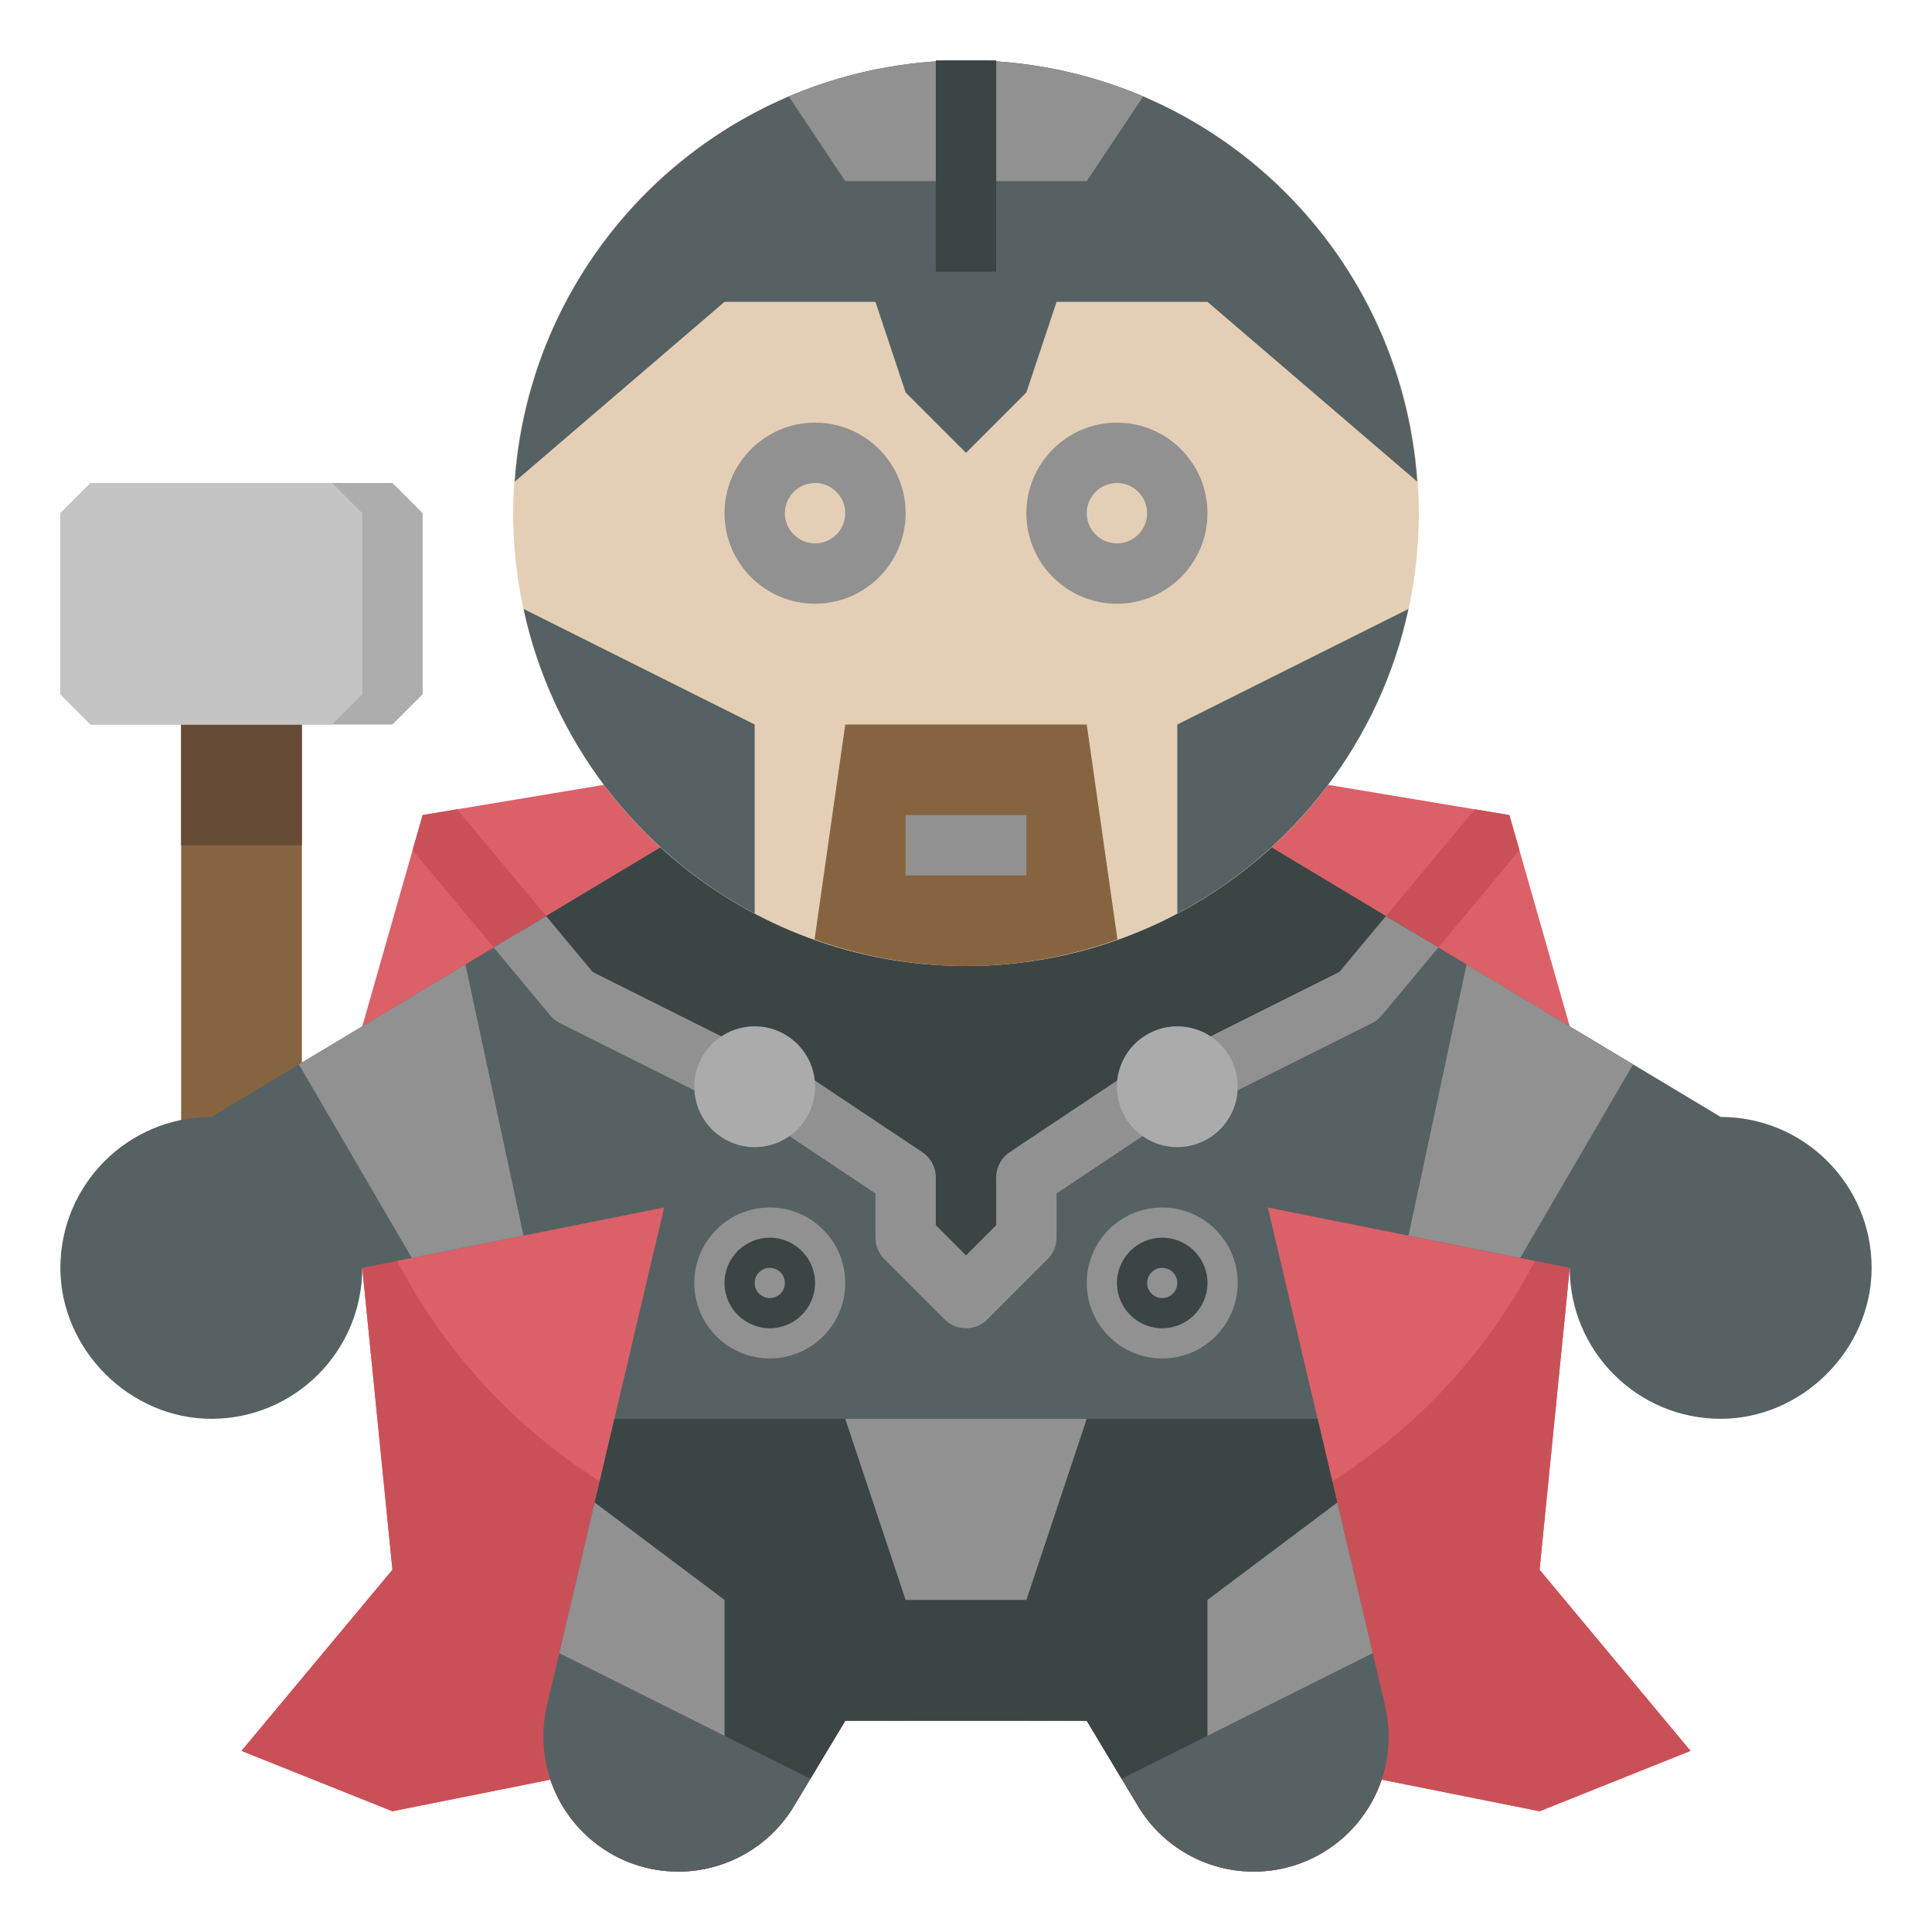 <?xml version="1.0" encoding="iso-8859-1"?>
<!-- Generator: Adobe Illustrator 22.1.0, SVG Export Plug-In . SVG Version: 6.00 Build 0)  -->
<svg xmlns="http://www.w3.org/2000/svg" xmlns:xlink="http://www.w3.org/1999/xlink" version="1.1" id="Layer_3" x="0px" y="0px" viewBox="0 0 64 64" style="enable-background:new 0 0 64 64;" xml:space="preserve" width="512" height="512">
<g>
	<path style="fill:#DC6068;" d="M44,26l6,1l2.857,10l-0.638,2.809L51,52l5,6l-5,2c0,0-5.231-1.046-5.231-1.046   C45.174,60.724,43.501,62,41.531,62h0c-1.57,0-3.025-0.824-3.833-2.17L36,57h-8l-1.698,2.83C25.494,61.176,24.039,62,22.469,62h0   c-1.971,0-3.644-1.276-4.238-3.046L13,60l-5-2l5-6l-1.245-12.448l-0.398-3.3L14,27l6-1"/>
	<path style="fill:#CA5057;" d="M15.143,26.809L14,27l-0.332,1.163l4.564,5.477c0.089,0.106,0.198,0.192,0.321,0.254l5,2.5   l0.895-1.789l-4.812-2.406L15.143,26.809z"/>
	<path style="fill:#CA5057;" d="M50,27l-1.143-0.191l-4.491,5.39l-4.669,2.334l0.895,1.789l4.856-2.428   c0.123-0.062,0.232-0.148,0.321-0.254l4.564-5.477L50,27z"/>
	<rect x="6" y="24" style="fill:#876440;" width="4" height="14"/>
	<rect x="6" y="24" style="fill:#664C37;" width="4" height="4"/>
	<polygon style="fill:#ADADAD;" points="2,23 2,17 3,16 13,16 14,17 14,23 13,24 3,24  "/>
	<polygon style="fill:#C4C4C4;" points="12,17 11,16 3,16 2,17 2,23 3,24 11,24 12,23  "/>
	<path style="fill:#CA5057;" d="M30,52c-9.075,0-16.651-6.366-18.537-14.873l0.293,2.425L13,52l-5,6l5,2l5.231-1.046   C18.826,60.724,20.499,62,22.469,62h0c1.57,0,3.025-0.824,3.832-2.17L28,57h2"/>
	<path style="fill:#CA5057;" d="M34,52c9.075,0,16.651-6.366,18.537-14.873l-0.293,2.425L51,52l5,6l-5,2l-5.231-1.046   C45.174,60.724,43.501,62,41.531,62h0c-1.57,0-3.025-0.824-3.832-2.17L36,57h-2"/>
	<path style="fill:#566164;" d="M42,28l15,9c2.761,0,5,2.238,5,5c0,2.703-2.297,5.001-5,5c-2.761,0-5-2.239-5-5l-10-2l3.881,16.495   C45.96,56.831,46,57.174,46,57.519v0.012C46,59.999,43.999,62,41.531,62h0c-1.57,0-3.025-0.824-3.833-2.17L36,57h-8l-1.698,2.83   C25.494,61.176,24.039,62,22.469,62h0C20.001,62,18,59.999,18,57.531v-0.012c0-0.345,0.04-0.688,0.119-1.024L22,40l-10,2   c0,2.761-2.238,5-5,5C4.297,47,2,44.703,2,42c0-2.761,2.239-5,5-5l15-9"/>
	<path style="fill:#3B4546;" d="M46.778,30.867L45,33l-4.211,2.105l0,0C40.461,34.45,39.783,34,39,34c-1.105,0-2,0.895-2,2   c0,0.311,0.071,0.606,0.198,0.868l0,0L34,39v2l-2,2l-2-2v-2l-3.198-2.132l0,0C26.929,36.606,27,36.311,27,36c0-1.105-0.895-2-2-2   c-0.783,0-1.461,0.45-1.789,1.105l0,0L19,33l-1.778-2.133l4.658-2.795l0,0C24.548,30.512,28.1,32,32,32s7.452-1.488,10.12-3.928   l0,0L46.778,30.867"/>
	<polygon style="fill:#3B4546;" points="43.647,47 20.353,47 19.7,49.775 24,53 24,57.5 26.846,58.923 28,57 36,57 37.154,58.923    40,57.5 40,53 44.3,49.775  "/>
	<polygon style="fill:#919191;" points="44.3,49.775 40,53 40,57.5 45.474,54.763  "/>
	<polygon style="fill:#919191;" points="18.526,54.763 24,57.5 24,53 19.7,49.775  "/>
	<polyline style="fill:#919191;" points="36,47 34,53 30,53 28,47  "/>
	<circle style="fill:#919191;" cx="25.5" cy="42.5" r="2.5"/>
	<circle style="fill:#919191;" cx="38.5" cy="42.5" r="2.5"/>
	<polygon style="fill:#919191;" points="13.642,41.672 17.342,40.932 15.418,31.949 9.901,35.259  "/>
	<polygon style="fill:#919191;" points="46.658,40.932 50.358,41.672 54.099,35.259 48.582,31.949  "/>
	<circle style="fill:#E4CFB6;" cx="32" cy="17" r="15"/>
	<path style="fill:#566164;" d="M32,2c-7.931,0-14.408,6.16-14.947,13.955L24,10h5l1,3l2,2l2-2l1-3h5l6.947,5.955   C46.408,8.16,39.931,2,32,2z"/>
	<path style="fill:#566164;" d="M25,30.262V24l-7.657-3.829C18.287,24.555,21.144,28.222,25,30.262z"/>
	<path style="fill:#566164;" d="M39,30.262c3.856-2.04,6.713-5.707,7.657-10.09L39,24V30.262z"/>
	<path style="fill:#919191;" d="M32,2c-2.084,0-4.067,0.426-5.871,1.194L28,6h4h4l1.871-2.806C36.067,2.426,34.084,2,32,2z"/>
	<path style="fill:#876440;" d="M26.983,31.122C28.554,31.68,30.237,32,32,32s3.446-0.32,5.017-0.878L36,24h-8L26.983,31.122z"/>
	<g>
		<path style="fill:#919191;" d="M32,44c-0.256,0-0.512-0.098-0.707-0.293l-2-2C29.105,41.52,29,41.265,29,41v-1.465l-3.296-2.197    l1.109-1.664l3.741,2.494C30.833,38.354,31,38.666,31,39v1.586l1,1l1-1V39c0-0.334,0.167-0.646,0.445-0.832l4-2.667l1.109,1.664    L35,39.535V41c0,0.265-0.105,0.52-0.293,0.707l-2,2C32.512,43.902,32.256,44,32,44z"/>
	</g>
	<g>
		<path style="fill:#3B4546;" d="M25.5,44c-0.827,0-1.5-0.673-1.5-1.5s0.673-1.5,1.5-1.5s1.5,0.673,1.5,1.5S26.327,44,25.5,44z     M25.5,42c-0.275,0-0.5,0.224-0.5,0.5s0.225,0.5,0.5,0.5s0.5-0.224,0.5-0.5S25.775,42,25.5,42z"/>
	</g>
	<g>
		<path style="fill:#3B4546;" d="M38.5,44c-0.827,0-1.5-0.673-1.5-1.5s0.673-1.5,1.5-1.5s1.5,0.673,1.5,1.5S39.327,44,38.5,44z     M38.5,42c-0.275,0-0.5,0.224-0.5,0.5s0.225,0.5,0.5,0.5s0.5-0.224,0.5-0.5S38.775,42,38.5,42z"/>
	</g>
	<g>
		<rect x="30" y="27" style="fill:#919191;" width="4" height="2"/>
	</g>
	<g>
		<rect x="31" y="2" style="fill:#3B4546;" width="2" height="7"/>
	</g>
	<g>
		<path style="fill:#919191;" d="M27,20c-1.654,0-3-1.346-3-3s1.346-3,3-3s3,1.346,3,3S28.654,20,27,20z M27,16    c-0.552,0-1,0.449-1,1s0.448,1,1,1s1-0.449,1-1S27.552,16,27,16z"/>
	</g>
	<g>
		<path style="fill:#919191;" d="M37,20c-1.654,0-3-1.346-3-3s1.346-3,3-3s3,1.346,3,3S38.654,20,37,20z M37,16    c-0.552,0-1,0.449-1,1s0.448,1,1,1s1-0.449,1-1S37.552,16,37,16z"/>
	</g>
	<path style="fill:#919191;" d="M18.09,30.346l-1.736,1.042l1.877,2.253c0.089,0.106,0.198,0.192,0.321,0.254l5,2.5l0.895-1.789   l-4.812-2.406L18.09,30.346z"/>
	<path style="fill:#919191;" d="M45.91,30.346l-1.544,1.853l-4.669,2.334l0.895,1.789l4.856-2.428   c0.123-0.062,0.232-0.148,0.321-0.254l1.877-2.253L45.91,30.346z"/>
	<circle style="fill:#ABABAB;" cx="25" cy="36" r="2"/>
	<circle style="fill:#ABABAB;" cx="39" cy="36" r="2"/>
</g>
</svg>
